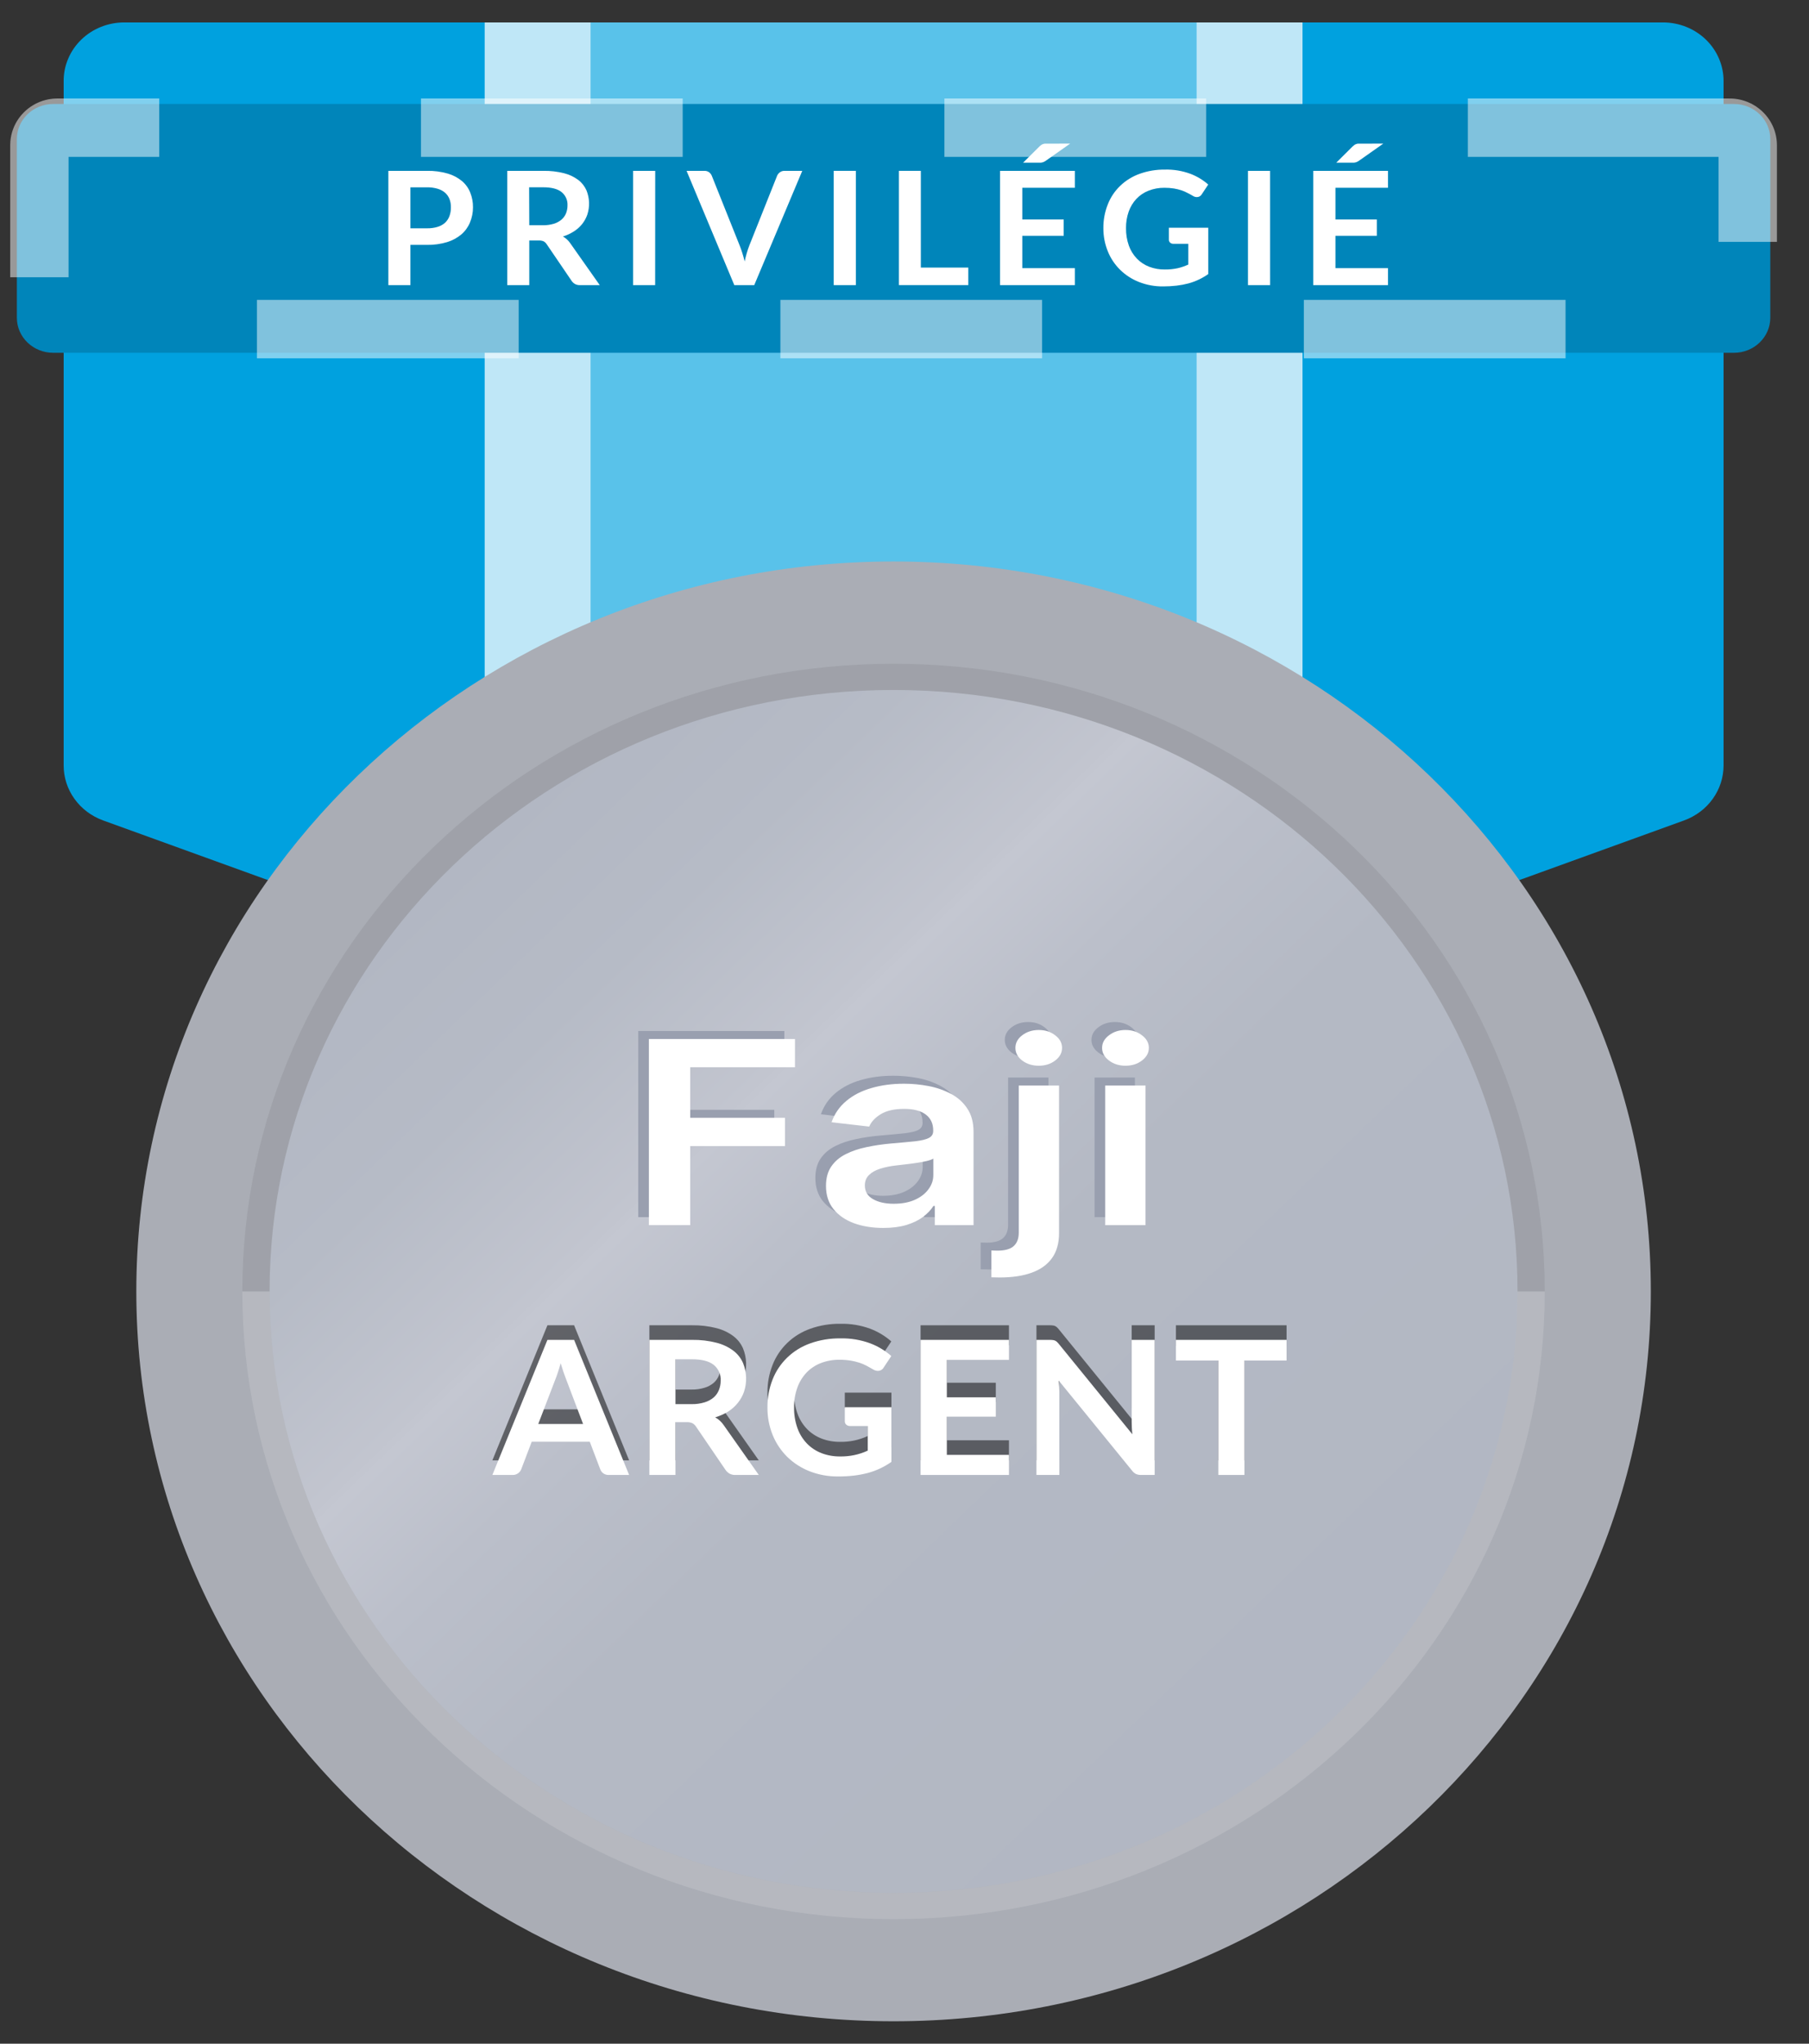 <svg width="62" height="70" viewBox="0 0 62 70" fill="none" xmlns="http://www.w3.org/2000/svg">
<rect x="0" y="0" width="62" height="70" fill="#333333" stroke="none"/>
<g id="silver-1">
<g id="Group">
<g id="Ribbon">
<path id="Vector" d="M57.722 28.1L31.353 37.641C30.885 37.811 30.368 37.811 29.9 37.641L3.531 28.1C3.134 27.955 2.792 27.698 2.551 27.361C2.31 27.025 2.181 26.626 2.182 26.217V2.778C2.18 2.514 2.233 2.253 2.337 2.01C2.44 1.766 2.593 1.544 2.786 1.357C2.979 1.17 3.208 1.022 3.461 0.921C3.714 0.82 3.984 0.768 4.258 0.768H56.995C57.269 0.768 57.54 0.82 57.792 0.921C58.045 1.022 58.274 1.17 58.467 1.357C58.66 1.544 58.813 1.766 58.916 2.01C59.02 2.253 59.073 2.514 59.072 2.778V26.217C59.072 26.626 58.943 27.025 58.702 27.361C58.461 27.698 58.119 27.955 57.722 28.1Z" fill="#00A1DF"/>
<path id="Vector_2" opacity="0.35" d="M41.009 0.768H20.246V34.148L29.901 37.641C30.369 37.811 30.886 37.811 31.354 37.641L41.009 34.148V0.768Z" fill="white"/>
<g id="Group_2" opacity="0.75">
<path id="Vector_3" d="M20.245 0.768H16.611V32.833L20.245 34.148V0.768Z" fill="white"/>
<path id="Vector_4" d="M41.008 0.768V34.148L44.641 32.833V0.768H41.008Z" fill="white"/>
</g>
</g>
<g id="Medal">
<path id="Vector_5" d="M30.625 69.232C44.959 69.232 56.579 58.039 56.579 44.232C56.579 30.425 44.959 19.232 30.625 19.232C16.292 19.232 4.672 30.425 4.672 44.232C4.672 58.039 16.292 69.232 30.625 69.232Z" fill="#AAADB5"/>
<path id="Vector_6" d="M30.626 64.832C42.437 64.832 52.011 55.609 52.011 44.232C52.011 32.855 42.437 23.632 30.626 23.632C18.815 23.632 9.24 32.855 9.24 44.232C9.24 55.609 18.815 64.832 30.626 64.832Z" fill="url(#paint0_linear_235_258)"/>
<path id="Vector_7" opacity="0.14" d="M52.01 44.234C52.01 55.61 42.434 64.834 30.625 64.834C18.815 64.834 9.239 55.61 9.239 44.234H8.305C8.305 56.107 18.299 65.734 30.625 65.734C42.95 65.734 52.944 56.109 52.944 44.234H52.01Z" fill="white"/>
<path id="Vector_8" opacity="0.07" d="M9.239 44.234C9.239 32.856 18.814 23.634 30.625 23.634C42.435 23.634 52.01 32.856 52.01 44.234H52.944C52.944 32.359 42.951 22.734 30.625 22.734C18.298 22.734 8.305 32.359 8.305 44.234H9.239Z" fill="black"/>
<g id="Vector_9">
<path d="M21.875 41.689V35.314H26.882V36.282H23.291V38.013H26.538V38.981H23.291V41.689H21.875Z" fill="#999FAF"/>
<path d="M29.906 41.786C29.535 41.786 29.2 41.732 28.902 41.624C28.607 41.514 28.373 41.352 28.2 41.138C28.03 40.925 27.945 40.661 27.945 40.348C27.945 40.078 28.006 39.855 28.128 39.678C28.25 39.502 28.416 39.361 28.628 39.255C28.839 39.149 29.077 39.069 29.341 39.015C29.608 38.959 29.884 38.919 30.169 38.894C30.513 38.865 30.791 38.839 31.005 38.816C31.219 38.791 31.374 38.754 31.471 38.704C31.57 38.652 31.619 38.572 31.619 38.464V38.446C31.619 38.211 31.534 38.03 31.364 37.901C31.193 37.772 30.948 37.708 30.627 37.708C30.289 37.708 30.021 37.768 29.822 37.889C29.626 38.009 29.494 38.151 29.425 38.315L28.135 38.166C28.237 37.875 28.405 37.632 28.639 37.437C28.873 37.24 29.159 37.093 29.498 36.995C29.836 36.895 30.21 36.846 30.62 36.846C30.902 36.846 31.183 36.873 31.463 36.926C31.743 36.98 31.999 37.07 32.23 37.194C32.462 37.317 32.647 37.484 32.787 37.695C32.93 37.907 33.001 38.172 33.001 38.489V41.689H31.673V41.032H31.627C31.543 41.165 31.425 41.29 31.272 41.406C31.122 41.52 30.933 41.613 30.704 41.683C30.477 41.752 30.211 41.786 29.906 41.786ZM30.265 40.958C30.542 40.958 30.782 40.913 30.986 40.824C31.19 40.733 31.346 40.612 31.455 40.463C31.567 40.313 31.623 40.151 31.623 39.974V39.411C31.58 39.44 31.506 39.467 31.402 39.492C31.3 39.517 31.186 39.538 31.059 39.557C30.931 39.576 30.805 39.592 30.681 39.607C30.556 39.621 30.448 39.634 30.356 39.644C30.15 39.667 29.966 39.704 29.803 39.756C29.64 39.808 29.512 39.881 29.418 39.974C29.323 40.065 29.276 40.184 29.276 40.329C29.276 40.536 29.369 40.693 29.555 40.799C29.741 40.905 29.977 40.958 30.265 40.958Z" fill="#999FAF"/>
<path d="M34.551 36.908H35.933V41.963C35.933 42.308 35.853 42.592 35.692 42.816C35.532 43.04 35.3 43.207 34.998 43.317C34.695 43.427 34.327 43.482 33.895 43.482C33.844 43.482 33.797 43.481 33.754 43.479C33.71 43.479 33.663 43.478 33.612 43.476V42.558C33.651 42.56 33.685 42.561 33.715 42.561C33.746 42.563 33.778 42.564 33.811 42.564C34.075 42.564 34.265 42.511 34.38 42.405C34.494 42.302 34.551 42.149 34.551 41.948V36.908ZM35.238 36.229C35.017 36.229 34.827 36.17 34.67 36.052C34.514 35.931 34.437 35.787 34.437 35.619C34.437 35.449 34.514 35.305 34.67 35.186C34.827 35.066 35.017 35.006 35.238 35.006C35.457 35.006 35.644 35.066 35.799 35.186C35.957 35.305 36.036 35.449 36.036 35.619C36.036 35.787 35.957 35.931 35.799 36.052C35.644 36.17 35.457 36.229 35.238 36.229Z" fill="#999FAF"/>
<path d="M37.514 41.689V36.908H38.896V41.689H37.514ZM38.209 36.229C37.99 36.229 37.802 36.17 37.644 36.052C37.486 35.931 37.408 35.787 37.408 35.619C37.408 35.449 37.486 35.305 37.644 35.186C37.802 35.066 37.99 35.006 38.209 35.006C38.43 35.006 38.619 35.066 38.774 35.186C38.932 35.305 39.01 35.449 39.01 35.619C39.01 35.787 38.932 35.931 38.774 36.052C38.619 36.17 38.43 36.229 38.209 36.229Z" fill="#999FAF"/>
<path d="M22.24 41.963V35.587H27.246V36.556H23.655V38.286H26.903V39.255H23.655V41.963H22.24Z" fill="white"/>
<path d="M30.271 42.059C29.899 42.059 29.565 42.005 29.267 41.897C28.972 41.787 28.738 41.626 28.565 41.412C28.394 41.198 28.309 40.934 28.309 40.621C28.309 40.351 28.37 40.128 28.492 39.952C28.614 39.775 28.781 39.634 28.992 39.529C29.203 39.423 29.441 39.343 29.706 39.289C29.973 39.233 30.249 39.192 30.534 39.167C30.877 39.138 31.156 39.112 31.37 39.09C31.583 39.065 31.739 39.027 31.835 38.977C31.934 38.926 31.984 38.846 31.984 38.738V38.719C31.984 38.485 31.899 38.303 31.728 38.174C31.558 38.046 31.312 37.981 30.992 37.981C30.654 37.981 30.385 38.041 30.187 38.162C29.991 38.282 29.858 38.424 29.79 38.588L28.5 38.439C28.602 38.148 28.77 37.906 29.004 37.711C29.238 37.513 29.524 37.366 29.862 37.269C30.201 37.169 30.575 37.119 30.984 37.119C31.267 37.119 31.548 37.146 31.828 37.2C32.108 37.254 32.363 37.343 32.595 37.468C32.826 37.59 33.012 37.757 33.152 37.969C33.294 38.181 33.366 38.445 33.366 38.763V41.963H32.038V41.306H31.992C31.908 41.439 31.79 41.563 31.637 41.679C31.487 41.794 31.297 41.886 31.068 41.957C30.842 42.025 30.576 42.059 30.271 42.059ZM30.629 41.231C30.907 41.231 31.147 41.187 31.351 41.097C31.554 41.006 31.711 40.886 31.82 40.736C31.932 40.587 31.988 40.424 31.988 40.248V39.684C31.945 39.713 31.871 39.74 31.767 39.765C31.665 39.79 31.55 39.812 31.423 39.83C31.296 39.849 31.17 39.866 31.045 39.88C30.921 39.895 30.813 39.907 30.721 39.918C30.515 39.94 30.331 39.978 30.168 40.03C30.005 40.081 29.876 40.154 29.782 40.248C29.688 40.339 29.641 40.457 29.641 40.602C29.641 40.81 29.734 40.967 29.92 41.072C30.105 41.178 30.342 41.231 30.629 41.231Z" fill="white"/>
<path d="M34.916 37.181H36.297V42.237C36.297 42.581 36.217 42.866 36.057 43.09C35.897 43.314 35.665 43.481 35.362 43.591C35.06 43.701 34.692 43.756 34.26 43.756C34.209 43.756 34.161 43.755 34.118 43.753C34.075 43.753 34.028 43.752 33.977 43.75V42.831C34.015 42.833 34.05 42.834 34.08 42.834C34.111 42.837 34.142 42.837 34.175 42.837C34.44 42.837 34.63 42.785 34.744 42.679C34.859 42.575 34.916 42.422 34.916 42.221V37.181ZM35.603 36.503C35.381 36.503 35.192 36.444 35.034 36.325C34.879 36.205 34.801 36.061 34.801 35.892C34.801 35.722 34.879 35.578 35.034 35.46C35.192 35.34 35.381 35.279 35.603 35.279C35.822 35.279 36.008 35.34 36.164 35.46C36.322 35.578 36.4 35.722 36.4 35.892C36.4 36.061 36.322 36.205 36.164 36.325C36.008 36.444 35.822 36.503 35.603 36.503Z" fill="white"/>
<path d="M37.879 41.963V37.181H39.261V41.963H37.879ZM38.574 36.503C38.355 36.503 38.166 36.444 38.009 36.325C37.851 36.205 37.772 36.061 37.772 35.892C37.772 35.722 37.851 35.578 38.009 35.46C38.166 35.34 38.355 35.279 38.574 35.279C38.795 35.279 38.983 35.34 39.138 35.46C39.296 35.578 39.375 35.722 39.375 35.892C39.375 36.061 39.296 36.205 39.138 36.325C38.983 36.444 38.795 36.503 38.574 36.503Z" fill="white"/>
</g>
</g>
<g id="Sticker">
<path id="Vector_10" d="M59.427 3.562H1.824C1.136 3.562 0.578 4.099 0.578 4.762V10.884C0.578 11.547 1.136 12.084 1.824 12.084H59.427C60.115 12.084 60.673 11.547 60.673 10.884V4.762C60.673 4.099 60.115 3.562 59.427 3.562Z" fill="#0085BA"/>
<g id="Group_3" opacity="0.5">
<path id="Vector_11" d="M59.278 4.373H1.972C1.628 4.373 1.35 4.642 1.35 4.973V10.673C1.35 11.004 1.628 11.273 1.972 11.273H59.278C59.622 11.273 59.901 11.004 59.901 10.673V4.973C59.901 4.642 59.622 4.373 59.278 4.373Z" stroke="white" stroke-width="2" stroke-miterlimit="10" stroke-dasharray="8.97 8.97"/>
</g>
<path id="Vector_12" d="M14.066 8.388V9.766H13.31V5.852H14.638C14.877 5.847 15.114 5.879 15.343 5.944C15.523 5.996 15.689 6.083 15.831 6.2C15.96 6.308 16.058 6.446 16.118 6.6C16.181 6.759 16.213 6.929 16.211 7.1C16.212 7.278 16.176 7.455 16.107 7.621C16.043 7.777 15.942 7.917 15.812 8.029C15.669 8.149 15.501 8.239 15.32 8.294C15.097 8.36 14.863 8.392 14.629 8.388H14.066ZM14.066 7.82H14.638C14.761 7.822 14.883 7.806 15.001 7.77C15.096 7.741 15.184 7.692 15.257 7.627C15.323 7.563 15.374 7.485 15.405 7.4C15.439 7.303 15.456 7.202 15.454 7.1C15.456 7.003 15.439 6.907 15.405 6.816C15.372 6.734 15.32 6.66 15.253 6.6C15.179 6.537 15.091 6.491 14.996 6.464C14.879 6.43 14.757 6.414 14.634 6.416H14.066V7.82Z" fill="white"/>
<path id="Vector_13" d="M18.14 8.237V9.766H17.385V5.852H18.624C18.864 5.848 19.104 5.876 19.337 5.935C19.513 5.98 19.678 6.058 19.822 6.166C19.945 6.26 20.04 6.383 20.101 6.522C20.208 6.787 20.218 7.08 20.129 7.352C20.089 7.467 20.03 7.575 19.954 7.671C19.876 7.769 19.781 7.854 19.674 7.923C19.556 7.999 19.428 8.059 19.293 8.1C19.392 8.156 19.476 8.233 19.54 8.325L20.555 9.766H19.875C19.817 9.768 19.759 9.755 19.708 9.728C19.661 9.701 19.62 9.664 19.591 9.62L18.738 8.367C18.712 8.326 18.676 8.291 18.634 8.267C18.58 8.244 18.522 8.234 18.463 8.237H18.14ZM18.14 7.715H18.613C18.739 7.717 18.864 7.699 18.985 7.663C19.081 7.634 19.17 7.585 19.246 7.521C19.314 7.462 19.366 7.388 19.4 7.306C19.434 7.218 19.451 7.125 19.45 7.032C19.454 6.945 19.438 6.859 19.402 6.78C19.366 6.7 19.311 6.63 19.242 6.575C19.106 6.469 18.898 6.415 18.619 6.415H18.135L18.14 7.715Z" fill="white"/>
<path id="Vector_14" d="M22.454 9.766H21.697V5.852H22.456L22.454 9.766Z" fill="white"/>
<path id="Vector_15" d="M23.531 5.852H24.141C24.198 5.85 24.254 5.866 24.3 5.898C24.342 5.929 24.374 5.97 24.394 6.017L25.349 8.405C25.38 8.482 25.411 8.568 25.44 8.661C25.469 8.754 25.496 8.851 25.523 8.954C25.561 8.767 25.614 8.583 25.683 8.405L26.635 6.017C26.655 5.973 26.686 5.934 26.726 5.904C26.771 5.869 26.828 5.851 26.886 5.852H27.496L25.85 9.766H25.167L23.531 5.852Z" fill="white"/>
<path id="Vector_16" d="M29.333 9.766H28.574V5.852H29.333V9.766Z" fill="white"/>
<path id="Vector_17" d="M31.56 9.165H33.187V9.765H30.809V5.852H31.56V9.165Z" fill="white"/>
<path id="Vector_18" d="M36.839 5.852V6.432H35.037V7.517H36.456V8.077H35.037V9.184H36.839V9.766H34.275V5.852H36.839ZM36.678 4.919L35.847 5.503C35.829 5.516 35.81 5.528 35.79 5.538C35.773 5.546 35.755 5.554 35.736 5.56C35.718 5.565 35.699 5.569 35.68 5.571C35.66 5.571 35.637 5.571 35.611 5.571H35.066L35.617 5.025C35.636 5.005 35.657 4.987 35.68 4.971C35.698 4.957 35.718 4.945 35.74 4.937C35.763 4.928 35.787 4.923 35.811 4.92C35.837 4.92 35.869 4.92 35.906 4.92L36.678 4.919Z" fill="white"/>
<path id="Vector_19" d="M39.921 9.23C40.071 9.232 40.22 9.217 40.366 9.186C40.491 9.157 40.612 9.115 40.727 9.062V8.351H40.219C40.198 8.352 40.177 8.349 40.157 8.342C40.137 8.335 40.119 8.325 40.104 8.311C40.089 8.298 40.078 8.283 40.071 8.265C40.063 8.248 40.06 8.23 40.061 8.211V7.8H41.411V9.387C41.309 9.459 41.202 9.522 41.089 9.575C40.975 9.629 40.855 9.674 40.733 9.707C40.599 9.742 40.463 9.768 40.326 9.784C40.171 9.802 40.015 9.81 39.86 9.81C39.579 9.813 39.301 9.762 39.042 9.661C38.798 9.566 38.578 9.424 38.393 9.244C38.209 9.063 38.065 8.849 37.97 8.613C37.866 8.358 37.814 8.087 37.816 7.813C37.813 7.535 37.865 7.259 37.968 7C38.061 6.761 38.206 6.544 38.394 6.364C38.581 6.184 38.807 6.044 39.055 5.955C39.336 5.854 39.633 5.805 39.932 5.809C40.226 5.802 40.518 5.851 40.793 5.951C41.02 6.036 41.23 6.162 41.41 6.321L41.191 6.651C41.174 6.681 41.15 6.706 41.119 6.724C41.089 6.742 41.054 6.751 41.019 6.751C40.97 6.75 40.922 6.735 40.882 6.708C40.822 6.673 40.761 6.639 40.697 6.608C40.631 6.572 40.562 6.542 40.49 6.518C40.406 6.491 40.321 6.471 40.234 6.456C40.126 6.439 40.016 6.431 39.906 6.432C39.72 6.43 39.536 6.464 39.363 6.532C39.205 6.594 39.063 6.689 38.948 6.811C38.83 6.937 38.741 7.086 38.684 7.247C38.62 7.43 38.589 7.622 38.592 7.815C38.589 8.019 38.622 8.222 38.69 8.415C38.749 8.58 38.843 8.732 38.966 8.86C39.084 8.981 39.227 9.075 39.387 9.137C39.557 9.201 39.738 9.233 39.921 9.23Z" fill="white"/>
<path id="Vector_20" d="M43.531 9.766H42.772V5.852H43.53L43.531 9.766Z" fill="white"/>
<path id="Vector_21" d="M47.571 5.852V6.432H45.77V7.517H47.188V8.077H45.77V9.184H47.571V9.766H45.008V5.852H47.571ZM47.41 4.919L46.58 5.503C46.562 5.516 46.542 5.528 46.523 5.538C46.505 5.546 46.487 5.554 46.468 5.56C46.45 5.565 46.431 5.569 46.412 5.571C46.393 5.571 46.37 5.571 46.344 5.571H45.799L46.349 5.025C46.369 5.005 46.39 4.987 46.412 4.971C46.431 4.957 46.451 4.945 46.473 4.937C46.495 4.928 46.519 4.923 46.543 4.92C46.569 4.92 46.601 4.92 46.639 4.92L47.41 4.919Z" fill="white"/>
</g>
<g id="Status Dark">
<g id="Group_4" style="mix-blend-mode:overlay" opacity="0.5">
<path id="Vector_22" d="M21.562 50.02H20.867C20.798 50.023 20.731 50.003 20.676 49.964C20.628 49.928 20.593 49.88 20.572 49.825L20.213 48.881H18.224L17.864 49.825C17.844 49.878 17.808 49.925 17.761 49.959C17.706 50.001 17.639 50.022 17.57 50.02H16.875L18.762 45.393H19.676L21.562 50.02ZM18.448 48.273H19.984L19.399 46.733C19.373 46.665 19.343 46.585 19.311 46.492C19.28 46.399 19.247 46.298 19.216 46.192C19.185 46.3 19.155 46.402 19.125 46.492C19.095 46.582 19.066 46.668 19.037 46.738L18.448 48.273Z" fill="black"/>
<path id="Vector_23" d="M23.15 48.212V50.02H22.256V45.393H23.721C24.005 45.389 24.288 45.422 24.563 45.493C24.771 45.546 24.967 45.639 25.138 45.767C25.283 45.878 25.396 46.023 25.467 46.188C25.594 46.502 25.606 46.848 25.5 47.169C25.453 47.305 25.383 47.432 25.292 47.546C25.2 47.663 25.087 47.764 24.96 47.846C24.821 47.933 24.669 48 24.511 48.046C24.628 48.111 24.728 48.202 24.802 48.311L26.006 50.02H25.201C25.132 50.022 25.064 50.006 25.004 49.975C24.948 49.943 24.901 49.899 24.866 49.847L23.856 48.366C23.825 48.317 23.782 48.276 23.731 48.247C23.668 48.22 23.599 48.208 23.531 48.212H23.15ZM23.15 47.594H23.707C23.856 47.597 24.005 47.576 24.147 47.533C24.262 47.499 24.368 47.442 24.459 47.366C24.539 47.296 24.601 47.208 24.639 47.111C24.681 47.008 24.701 46.898 24.7 46.788C24.706 46.686 24.688 46.584 24.646 46.49C24.604 46.396 24.54 46.313 24.459 46.247C24.297 46.121 24.052 46.058 23.723 46.058H23.15V47.594Z" fill="black"/>
<path id="Vector_24" d="M28.788 49.386C29.118 49.392 29.444 49.324 29.741 49.186V48.344H29.14C29.116 48.345 29.091 48.342 29.067 48.334C29.044 48.326 29.023 48.314 29.004 48.298C28.988 48.283 28.975 48.266 28.967 48.246C28.958 48.226 28.954 48.205 28.954 48.184V47.7H30.552V49.572C30.432 49.656 30.304 49.73 30.171 49.794C30.036 49.858 29.895 49.91 29.75 49.95C29.592 49.991 29.432 50.022 29.27 50.041C29.087 50.062 28.902 50.072 28.718 50.071C28.387 50.074 28.058 50.014 27.751 49.895C27.465 49.783 27.205 49.617 26.987 49.406C26.769 49.191 26.598 48.937 26.484 48.657C26.361 48.354 26.299 48.031 26.303 47.706C26.299 47.38 26.359 47.055 26.479 46.75C26.589 46.467 26.761 46.211 26.983 45.997C27.204 45.784 27.471 45.619 27.765 45.514C28.096 45.395 28.449 45.337 28.803 45.342C29.15 45.334 29.496 45.391 29.821 45.51C30.089 45.611 30.336 45.759 30.548 45.946L30.288 46.337C30.269 46.373 30.24 46.402 30.204 46.423C30.169 46.444 30.128 46.455 30.086 46.455C30.028 46.453 29.971 46.436 29.923 46.404C29.852 46.363 29.78 46.323 29.705 46.282C29.627 46.24 29.545 46.205 29.46 46.177C29.361 46.145 29.26 46.12 29.157 46.103C29.029 46.083 28.9 46.073 28.771 46.074C28.55 46.071 28.331 46.111 28.127 46.19C27.94 46.263 27.773 46.376 27.637 46.519C27.498 46.669 27.392 46.844 27.326 47.034C27.249 47.25 27.212 47.478 27.215 47.706C27.211 47.948 27.25 48.189 27.332 48.418C27.401 48.614 27.512 48.793 27.658 48.945C27.797 49.088 27.967 49.2 28.156 49.273C28.357 49.35 28.572 49.388 28.788 49.386Z" fill="black"/>
<path id="Vector_25" d="M34.58 45.393V46.078H32.451V47.361H34.129V48.023H32.451V49.332H34.58V50.02H31.551V45.393H34.58Z" fill="black"/>
<path id="Vector_26" d="M36.089 45.4C36.114 45.402 36.138 45.409 36.161 45.419C36.184 45.429 36.204 45.443 36.222 45.46C36.246 45.482 36.269 45.506 36.289 45.532L38.81 48.627C38.801 48.552 38.795 48.479 38.792 48.408C38.792 48.336 38.786 48.269 38.786 48.208V45.393H39.574V50.02H39.112C39.052 50.022 38.992 50.011 38.936 49.988C38.882 49.96 38.836 49.921 38.8 49.873L36.289 46.791C36.295 46.859 36.3 46.927 36.303 46.991C36.306 47.055 36.308 47.12 36.308 47.175V50.02H35.522V45.393H35.99C36.023 45.393 36.056 45.395 36.089 45.4Z" fill="black"/>
<path id="Vector_27" d="M44.095 45.393V46.1H42.65V50.02H41.756V46.1H40.303V45.393H44.095Z" fill="black"/>
</g>
</g>
<g id="Status Bright">
<path id="Vector_28" d="M21.562 50.52H20.867C20.798 50.523 20.731 50.503 20.676 50.464C20.628 50.428 20.593 50.38 20.572 50.325L20.213 49.381H18.224L17.864 50.325C17.844 50.378 17.808 50.425 17.761 50.459C17.706 50.501 17.639 50.522 17.57 50.52H16.875L18.762 45.893H19.676L21.562 50.52ZM18.448 48.773H19.984L19.399 47.233C19.373 47.165 19.343 47.085 19.311 46.992C19.28 46.899 19.247 46.798 19.216 46.692C19.185 46.8 19.155 46.902 19.125 46.992C19.095 47.082 19.066 47.168 19.037 47.238L18.448 48.773Z" fill="white"/>
<path id="Vector_29" d="M23.15 48.712V50.52H22.256V45.893H23.721C24.005 45.889 24.288 45.922 24.563 45.993C24.771 46.046 24.967 46.139 25.138 46.267C25.283 46.378 25.396 46.523 25.467 46.688C25.594 47.002 25.606 47.348 25.5 47.669C25.453 47.805 25.383 47.932 25.292 48.046C25.2 48.163 25.087 48.264 24.96 48.346C24.821 48.433 24.669 48.5 24.511 48.546C24.628 48.611 24.728 48.702 24.802 48.811L26.006 50.52H25.201C25.132 50.522 25.064 50.506 25.004 50.475C24.948 50.443 24.901 50.399 24.866 50.347L23.856 48.866C23.825 48.817 23.782 48.776 23.731 48.747C23.668 48.72 23.599 48.708 23.531 48.712H23.15ZM23.15 48.094H23.707C23.856 48.097 24.005 48.076 24.147 48.033C24.262 47.999 24.368 47.942 24.459 47.866C24.539 47.796 24.601 47.708 24.639 47.611C24.681 47.508 24.701 47.398 24.7 47.288C24.706 47.186 24.688 47.084 24.646 46.99C24.604 46.896 24.54 46.813 24.459 46.747C24.297 46.621 24.052 46.558 23.723 46.558H23.15V48.094Z" fill="white"/>
<path id="Vector_30" d="M28.788 49.886C29.118 49.892 29.444 49.824 29.741 49.686V48.844H29.14C29.116 48.845 29.091 48.842 29.067 48.834C29.044 48.826 29.023 48.814 29.004 48.798C28.988 48.783 28.975 48.766 28.967 48.746C28.958 48.726 28.954 48.705 28.954 48.684V48.2H30.552V50.072C30.432 50.156 30.304 50.23 30.171 50.294C30.036 50.358 29.895 50.41 29.75 50.45C29.592 50.491 29.432 50.522 29.27 50.541C29.087 50.562 28.902 50.572 28.718 50.571C28.387 50.574 28.058 50.514 27.751 50.395C27.465 50.283 27.205 50.117 26.987 49.906C26.769 49.691 26.598 49.437 26.484 49.157C26.361 48.854 26.299 48.531 26.303 48.206C26.299 47.88 26.359 47.555 26.479 47.25C26.589 46.967 26.761 46.711 26.983 46.497C27.204 46.284 27.471 46.119 27.765 46.014C28.096 45.895 28.449 45.837 28.803 45.842C29.15 45.834 29.496 45.891 29.821 46.01C30.089 46.111 30.336 46.259 30.548 46.446L30.288 46.837C30.269 46.873 30.24 46.902 30.204 46.923C30.169 46.944 30.128 46.955 30.086 46.955C30.028 46.953 29.971 46.936 29.923 46.904C29.852 46.863 29.78 46.823 29.705 46.782C29.627 46.74 29.545 46.705 29.46 46.677C29.361 46.645 29.26 46.62 29.157 46.603C29.029 46.583 28.9 46.573 28.771 46.574C28.55 46.571 28.331 46.611 28.127 46.69C27.94 46.763 27.773 46.876 27.637 47.019C27.498 47.169 27.392 47.344 27.326 47.534C27.249 47.75 27.212 47.978 27.215 48.206C27.211 48.448 27.25 48.689 27.332 48.918C27.401 49.114 27.512 49.293 27.658 49.445C27.797 49.588 27.967 49.7 28.156 49.773C28.357 49.85 28.572 49.888 28.788 49.886Z" fill="white"/>
<path id="Vector_31" d="M34.58 45.893V46.578H32.451V47.861H34.129V48.523H32.451V49.832H34.58V50.52H31.551V45.893H34.58Z" fill="white"/>
<path id="Vector_32" d="M36.089 45.9C36.114 45.902 36.138 45.909 36.161 45.919C36.184 45.929 36.204 45.943 36.222 45.96C36.246 45.982 36.269 46.006 36.289 46.032L38.81 49.127C38.801 49.052 38.795 48.979 38.792 48.908C38.792 48.836 38.786 48.769 38.786 48.708V45.893H39.574V50.52H39.112C39.052 50.522 38.992 50.511 38.936 50.488C38.882 50.46 38.836 50.421 38.8 50.373L36.289 47.291C36.295 47.359 36.3 47.427 36.303 47.491C36.306 47.555 36.308 47.62 36.308 47.675V50.52H35.522V45.893H35.99C36.023 45.893 36.056 45.895 36.089 45.9Z" fill="white"/>
<path id="Vector_33" d="M44.095 45.893V46.6H42.65V50.52H41.756V46.6H40.303V45.893H44.095Z" fill="white"/>
</g>
</g>
</g>
<defs>
<linearGradient id="paint0_linear_235_258" x1="15.504" y1="29.665" x2="44.616" y2="59.888" gradientUnits="userSpaceOnUse">
<stop stop-color="#B2B7C3"/>
<stop offset="0.15" stop-color="#B6BBC6"/>
<stop offset="0.3" stop-color="#C2C5CF"/>
<stop offset="0.31" stop-color="#C4C7D1"/>
<stop offset="0.41" stop-color="#BBBFCA"/>
<stop offset="0.56" stop-color="#B4B9C4"/>
<stop offset="1" stop-color="#B2B7C3"/>
</linearGradient>
</defs>
</svg>
